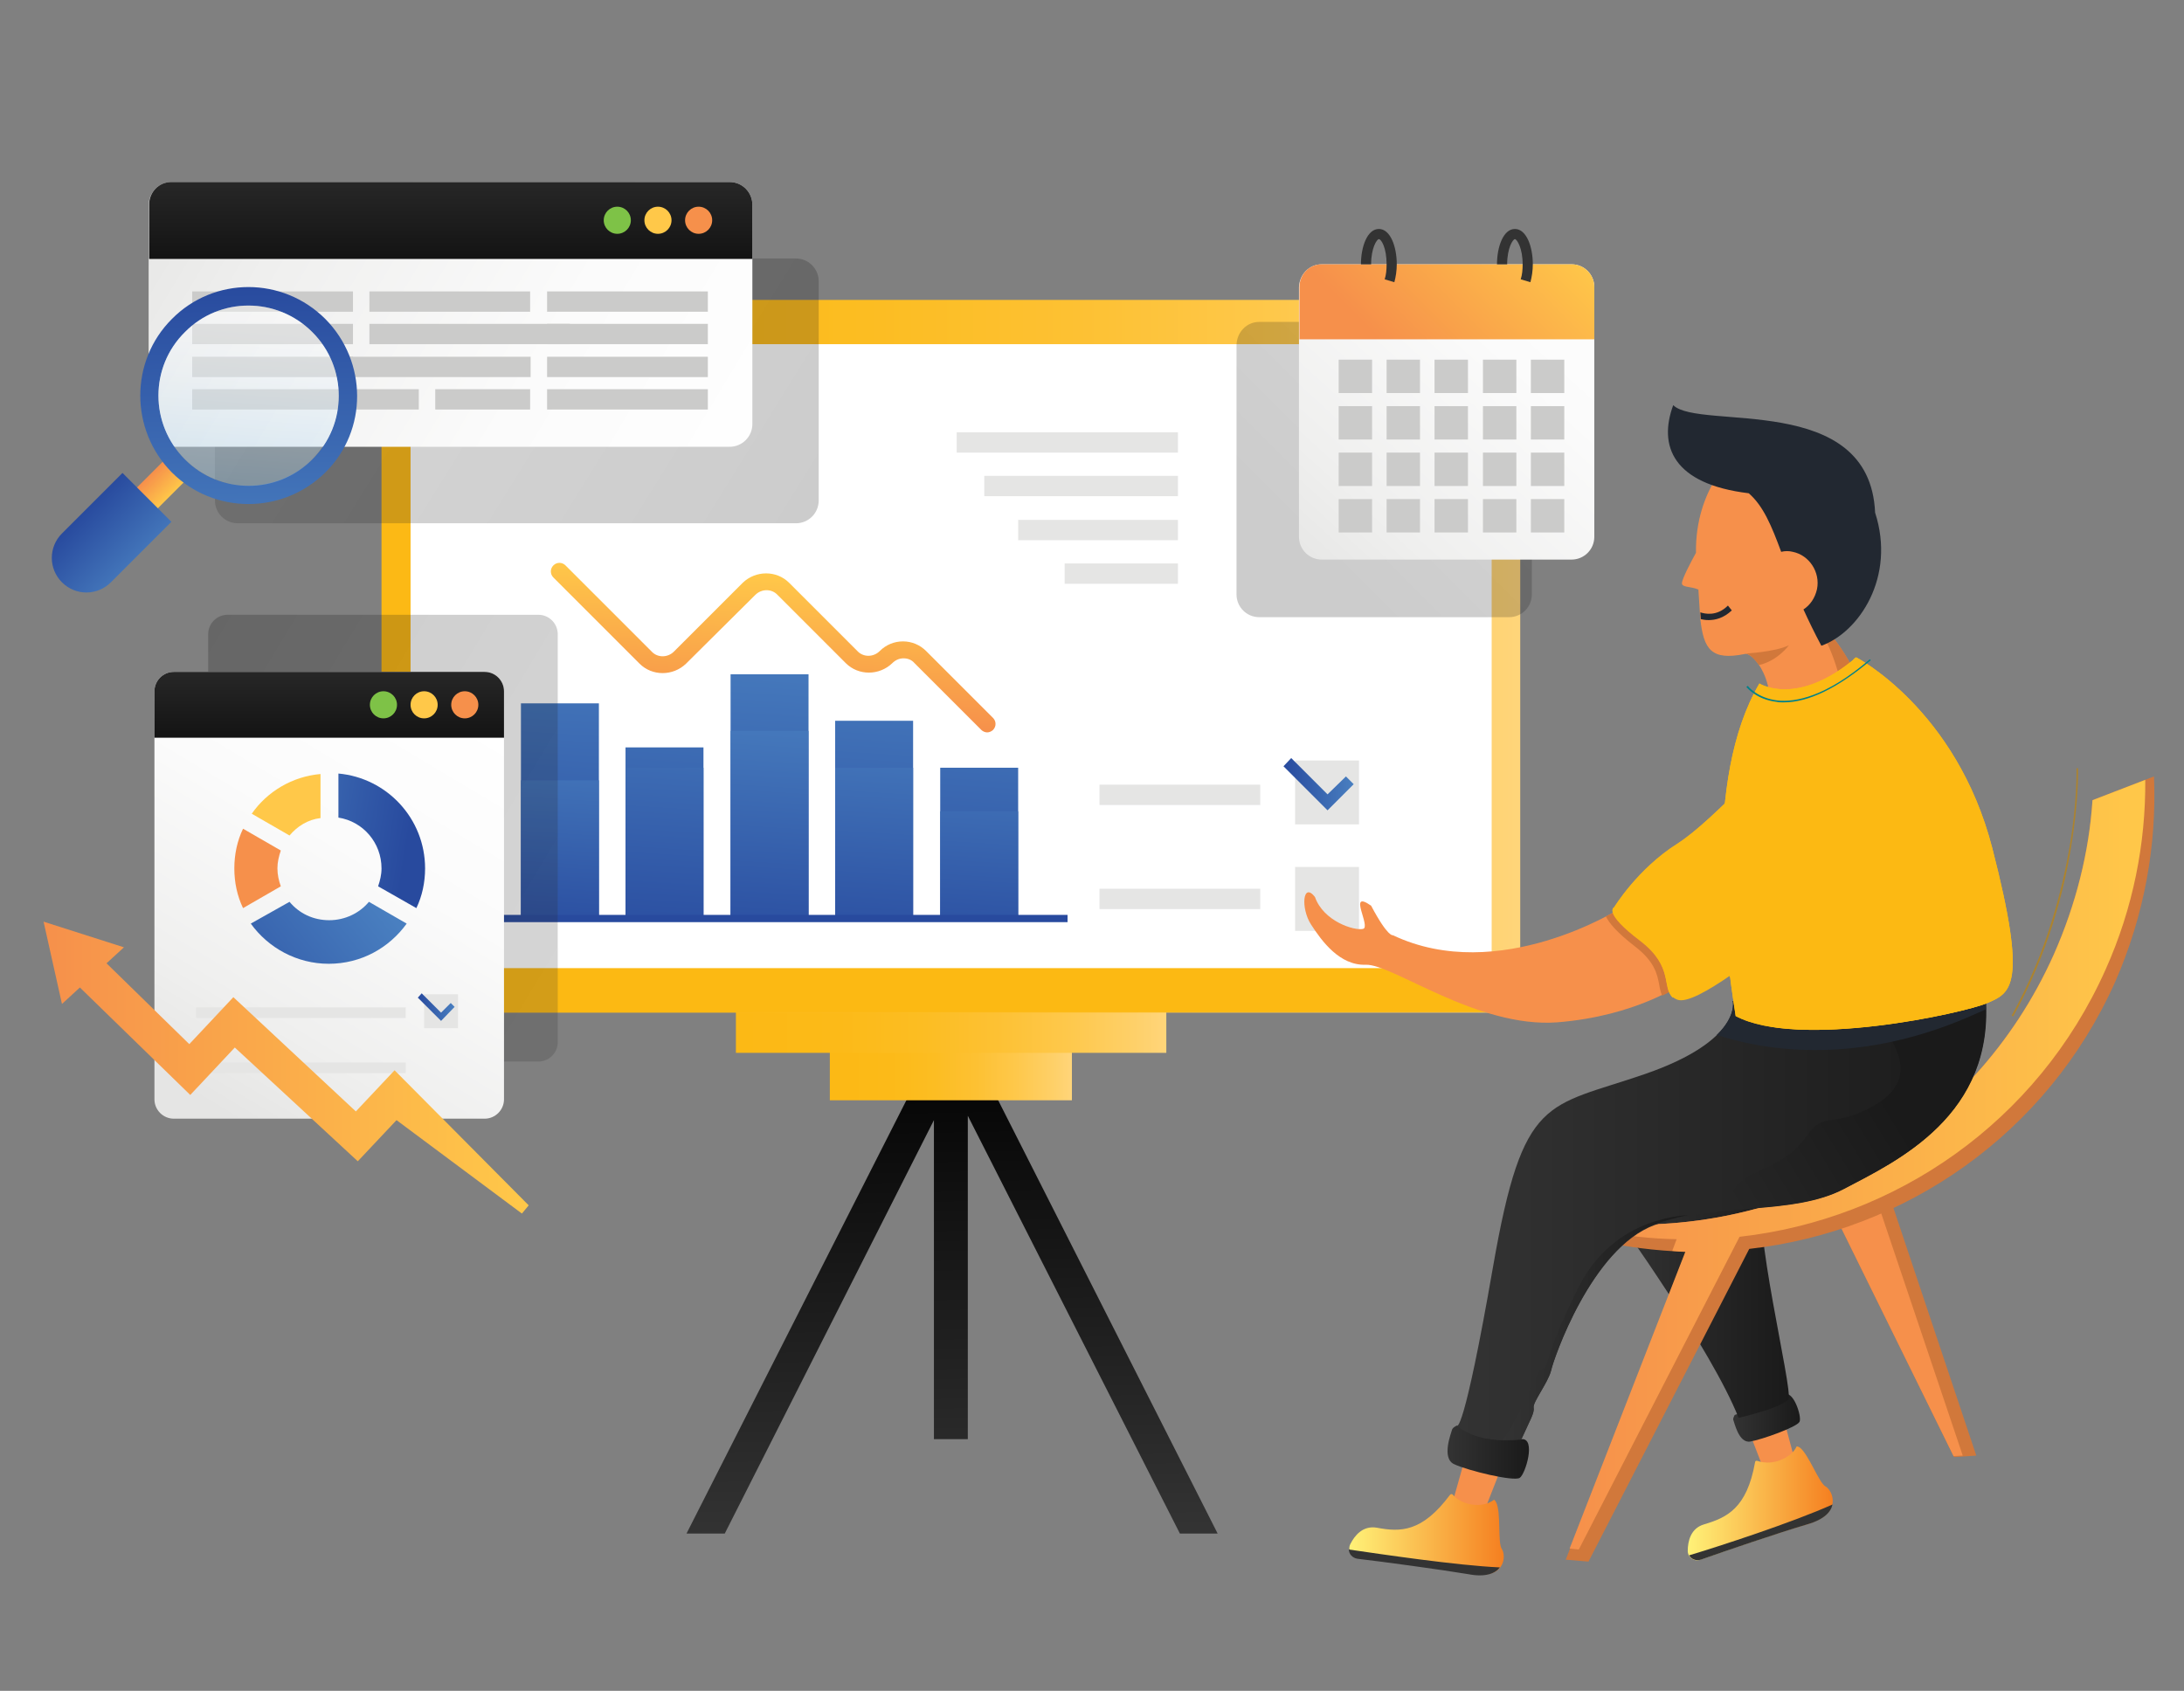 <?xml version="1.0" encoding="utf-8"?>
<!-- Generator: Adobe Illustrator 19.0.0, SVG Export Plug-In . SVG Version: 6.00 Build 0)  -->
<svg version="1.1" id="Layer_1" xmlns="http://www.w3.org/2000/svg" xmlns:xlink="http://www.w3.org/1999/xlink" x="0px" y="0px"
	 viewBox="-79 222.7 451.1 349.3" style="enable-background:new -79 222.7 451.1 349.3;" xml:space="preserve">
<rect x="-79" y="222.7" width="451.1" height="349.3" fill="#808080" stroke="none"/>
<style type="text/css">
	.st0{display:none;}
	.st1{display:inline;fill:#632C8F;stroke:#FFFFFF;stroke-linejoin:bevel;stroke-miterlimit:5;stroke-dasharray:12,12,5,10;}
	.st2{fill:#393E46;}
	.st3{fill:#FBBE13;}
	.st4{fill:url(#SVGID_1_);}
	.st5{fill:url(#SVGID_2_);}
	.st6{fill:url(#SVGID_3_);}
	.st7{fill:url(#SVGID_4_);}
	.st8{fill:#FFFFFF;}
	.st9{fill:#FCB913;}
	.st10{fill:#E5E5E4;}
	.st11{fill:url(#SVGID_5_);}
	.st12{opacity:0.2;fill:url(#SVGID_6_);}
	.st13{fill:url(#SVGID_7_);}
	.st14{fill:url(#SVGID_8_);}
	.st15{fill:#CBCBCA;}
	.st16{fill:#333333;}
	.st17{fill:url(#SVGID_9_);}
	.st18{fill:url(#SVGID_10_);}
	.st19{fill:url(#SVGID_11_);}
	.st20{fill:url(#SVGID_12_);}
	.st21{fill:url(#SVGID_13_);}
	.st22{fill:url(#SVGID_14_);}
	.st23{fill:url(#SVGID_15_);}
	.st24{fill:url(#SVGID_16_);}
	.st25{fill:url(#SVGID_17_);}
	.st26{fill:url(#SVGID_18_);}
	.st27{fill:#284A9E;}
	.st28{fill:url(#SVGID_19_);}
	.st29{fill:url(#SVGID_20_);}
	.st30{opacity:0.2;fill:url(#SVGID_21_);}
	.st31{fill:url(#SVGID_22_);}
	.st32{fill:url(#SVGID_23_);}
	.st33{fill:#F6904B;}
	.st34{fill:#FFC849;}
	.st35{fill:#7EC247;}
	.st36{opacity:0.2;fill:url(#SVGID_24_);}
	.st37{fill:url(#SVGID_25_);}
	.st38{fill:url(#SVGID_26_);}
	.st39{fill:url(#SVGID_27_);}
	.st40{fill:url(#SVGID_28_);}
	.st41{fill:url(#SVGID_29_);}
	.st42{fill:url(#SVGID_30_);}
	.st43{fill:url(#SVGID_31_);}
	.st44{opacity:0.4;fill:url(#SVGID_32_);}
	.st45{fill:url(#SVGID_33_);}
	.st46{fill:url(#SVGID_34_);}
	.st47{fill:url(#SVGID_35_);}
	.st48{fill:#D1783B;}
	.st49{fill:url(#SVGID_36_);}
	.st50{fill:url(#SVGID_37_);}
	.st51{fill:url(#SVGID_38_);}
	.st52{fill:url(#SVGID_39_);}
	.st53{fill:#222831;}
	.st54{fill:url(#SVGID_42_);}
	.st55{fill:url(#SVGID_43_);}
	.st56{fill:url(#SVGID_44_);}
	.st57{fill:#018189;}
	.st58{fill:#AD832D;}
	.st59{fill-rule:evenodd;clip-rule:evenodd;fill:#222831;}
	.st60{fill:url(#SVGID_45_);}
</style>
<g id="Layer_2" class="st0">
	<rect id="XMLID_53_" x="-44.4" y="242.9" class="st1" width="544.4" height="399.3"/>
</g>
<g>
	<g>
		<path class="st2" d="M215.1,298.6c-1,0.8-2,1.5-2.9,2.3c-1,0.8-1.9,1.5-2.9,2.3c-1,0.7-1.9,1.4-3,2.1c-1,0.6-2.1,1.2-3.2,1.8
			c1.3,0,2.5-0.4,3.7-0.9c1.2-0.5,2.2-1.2,3.2-1.9c1-0.8,1.9-1.6,2.8-2.6C213.7,300.8,214.5,299.8,215.1,298.6z"/>
	</g>
	<g>
		<path class="st3" d="M74.9,263.1c-0.3,2.9-0.4,5.7-0.5,8.5"/>
		<path class="st3" d="M75.2,283.9l0.1,1c0,0.3,0.1,0.7,0.1,1l0.3,1.9c0.1,0.6,0.2,1.3,0.4,1.9l0.4,1.9l0.4,1.8l0.2,0.9
			c0,0.2,0.1,0.3,0.1,0.5l0.1,0.5c1.3,4.8,3,9.4,4.9,13.7l0.7,1.6c0.1,0.3,0.2,0.5,0.4,0.8l0.4,0.8l1.6,3.1l3.2,6.2l1.5,3.2l0.8,1.6
			c0.2,0.5,0.5,1.1,0.7,1.6l1.4,3.3l0.7,1.6c0.2,0.6,0.4,1.1,0.7,1.7l1.3,3.4c0.4,1.2,0.8,2.3,1.2,3.5l0.3,0.9
			c0,0.1,0.1,0.3,0.2,0.4l0.1,0.4l0.5,1.8l0.5,1.8l0.5,1.9c0.2,0.6,0.3,1.2,0.5,1.9l0.4,1.9l0.2,1c0,0.2,0.1,0.3,0.1,0.5l0.1,0.5
			l0.3,2l0.2,2.1l-1.3,2.7l0-1c0-0.3,0-0.7-0.1-1l-0.2-2l-0.3-1.9l-0.1-0.5c0-0.2,0-0.3-0.1-0.5l-0.2-0.9l-0.4-1.9
			c-0.1-0.6-0.3-1.2-0.4-1.8l-0.4-1.8l-0.5-1.8l-0.5-1.8l-0.1-0.4c0-0.1-0.1-0.3-0.1-0.4l-0.3-0.9c-0.4-1.2-0.8-2.3-1.2-3.5
			l-1.3-3.4c-0.2-0.6-0.4-1.1-0.7-1.7l-0.7-1.6l-1.4-3.3c-0.2-0.6-0.5-1.1-0.7-1.6l-0.7-1.6l-1.5-3.2l-3.1-6.3L83,313l-0.4-0.8
			c-0.1-0.3-0.2-0.5-0.4-0.8l-0.7-1.6c-1.9-4.4-3.6-9-4.8-13.9l-0.1-0.5c0-0.2-0.1-0.3-0.1-0.5l-0.2-0.9l-0.4-1.9l-0.4-1.9
			c-0.1-0.6-0.3-1.3-0.4-1.9l-0.3-2c-0.1-0.3-0.1-0.7-0.1-1l-0.1-1c-0.2-1.3-0.3-2.7-0.4-4c-0.2-2.7-0.3-5.5-0.3-8.3
			c0-2.8,0.2-5.7,0.5-8.6"/>
	</g>
	<g>
		<path class="st2" d="M171.1,286.4c-0.7,0.6-1.5,1.2-2.2,1.7c-0.7,0.6-1.4,1.2-2.1,1.7c-0.7,0.5-1.4,1.1-2.2,1.6
			c-0.8,0.5-1.5,0.9-2.4,1.4c1,0,1.9-0.3,2.7-0.7c0.9-0.4,1.7-0.9,2.4-1.5c0.7-0.6,1.4-1.2,2-1.9C170.1,288,170.6,287.3,171.1,286.4
			z"/>
	</g>
	<g>
		
			<linearGradient id="SVGID_1_" gradientUnits="userSpaceOnUse" x1="198.057" y1="539.12" x2="200.066" y2="435.307" gradientTransform="matrix(-1 0 0 1 315.719 0)">
			<stop  offset="0" style="stop-color:#333333"/>
			<stop  offset="1" style="stop-color:#000000"/>
		</linearGradient>
		<polygon class="st4" points="62.8,539.5 117.7,431.3 172.5,539.5 164.7,539.5 120.9,453.2 120.9,520 113.9,520 113.9,454.1 
			70.7,539.5 		"/>
		<linearGradient id="SVGID_2_" gradientUnits="userSpaceOnUse" x1="92.415" y1="435.688" x2="142.443" y2="435.688">
			<stop  offset="0" style="stop-color:#FCB915"/>
			<stop  offset="0.24" style="stop-color:#FCBA18"/>
			<stop  offset="0.431" style="stop-color:#FCBD22"/>
			<stop  offset="0.606" style="stop-color:#FDC133"/>
			<stop  offset="0.77" style="stop-color:#FEC84B"/>
			<stop  offset="0.926" style="stop-color:#FED069"/>
			<stop  offset="1" style="stop-color:#FFD57A"/>
		</linearGradient>
		<rect x="92.4" y="421.5" class="st5" width="50" height="28.5"/>
		<linearGradient id="SVGID_3_" gradientUnits="userSpaceOnUse" x1="72.992" y1="425.977" x2="161.866" y2="425.977">
			<stop  offset="0" style="stop-color:#FCB915"/>
			<stop  offset="0.24" style="stop-color:#FCBA18"/>
			<stop  offset="0.431" style="stop-color:#FCBD22"/>
			<stop  offset="0.606" style="stop-color:#FDC133"/>
			<stop  offset="0.77" style="stop-color:#FEC84B"/>
			<stop  offset="0.926" style="stop-color:#FED069"/>
			<stop  offset="1" style="stop-color:#FFD57A"/>
		</linearGradient>
		<rect x="73" y="411.7" class="st6" width="88.9" height="28.5"/>
		<linearGradient id="SVGID_4_" gradientUnits="userSpaceOnUse" x1="-0.18" y1="358.247" x2="235.038" y2="358.247">
			<stop  offset="0" style="stop-color:#FCB915"/>
			<stop  offset="0.24" style="stop-color:#FCBA18"/>
			<stop  offset="0.431" style="stop-color:#FCBD22"/>
			<stop  offset="0.606" style="stop-color:#FDC133"/>
			<stop  offset="0.77" style="stop-color:#FEC84B"/>
			<stop  offset="0.926" style="stop-color:#FED069"/>
			<stop  offset="1" style="stop-color:#FFD57A"/>
		</linearGradient>
		<rect x="-0.2" y="284.7" class="st7" width="235.2" height="147.2"/>
		<rect x="5.8" y="290.4" class="st8" width="223.3" height="135.6"/>
		<rect x="-7.5" y="422.7" class="st9" width="250" height="9.1"/>
	</g>
	<g>
		<rect x="118.6" y="312" class="st10" width="45.7" height="4.2"/>
		<rect x="124.3" y="321" class="st10" width="40" height="4.2"/>
		<rect x="131.3" y="330.1" class="st10" width="33" height="4.2"/>
		<rect x="140.9" y="339.1" class="st10" width="23.4" height="4.2"/>
	</g>
	<g>
		<rect x="148.1" y="384.8" class="st10" width="33.2" height="4.2"/>
	</g>
	<g>
		<rect x="148.1" y="406.3" class="st10" width="33.2" height="4.2"/>
	</g>
	<linearGradient id="SVGID_5_" gradientUnits="userSpaceOnUse" x1="-7.547" y1="289.23" x2="242.405" y2="289.23">
		<stop  offset="0" style="stop-color:#FCB915"/>
		<stop  offset="0.24" style="stop-color:#FCBA18"/>
		<stop  offset="0.431" style="stop-color:#FCBD22"/>
		<stop  offset="0.606" style="stop-color:#FDC133"/>
		<stop  offset="0.77" style="stop-color:#FEC84B"/>
		<stop  offset="0.926" style="stop-color:#FED069"/>
		<stop  offset="1" style="stop-color:#FFD57A"/>
	</linearGradient>
	<rect x="-7.5" y="284.7" class="st11" width="250" height="9.1"/>
	<g>
		
			<linearGradient id="SVGID_6_" gradientUnits="userSpaceOnUse" x1="77.817" y1="288.713" x2="124.886" y2="335.783" gradientTransform="matrix(-1 0 0 1 315.719 0)">
			<stop  offset="0" style="stop-color:#333333"/>
			<stop  offset="1" style="stop-color:#000000"/>
		</linearGradient>
		<path class="st12" d="M181.1,289.2h51.6c2.6,0,4.7,2.1,4.7,4.7v51.6c0,2.6-2.1,4.7-4.7,4.7h-51.6c-2.6,0-4.7-2.1-4.7-4.7v-51.6
			C176.5,291.3,178.5,289.2,181.1,289.2z"/>
		
			<linearGradient id="SVGID_7_" gradientUnits="userSpaceOnUse" x1="57.648" y1="265.571" x2="127.973" y2="343.179" gradientTransform="matrix(-1 0 0 1 315.719 0)">
			<stop  offset="0" style="stop-color:#FFFFFF"/>
			<stop  offset="0.381" style="stop-color:#FBFBFB"/>
			<stop  offset="0.783" style="stop-color:#EFEFEE"/>
			<stop  offset="1" style="stop-color:#E5E5E4"/>
		</linearGradient>
		<path class="st13" d="M194,277.3h51.6c2.6,0,4.7,2.1,4.7,4.7v51.6c0,2.6-2.1,4.7-4.7,4.7H194c-2.6,0-4.7-2.1-4.7-4.7v-51.6
			C189.4,279.4,191.4,277.3,194,277.3z"/>
		
			<linearGradient id="SVGID_8_" gradientUnits="userSpaceOnUse" x1="76.295" y1="266.768" x2="106.057" y2="296.53" gradientTransform="matrix(-1 0 0 1 315.719 0)">
			<stop  offset="0" style="stop-color:#FFC849"/>
			<stop  offset="1" style="stop-color:#F6904B"/>
		</linearGradient>
		<path class="st14" d="M194,277.3h51.6c2.6,0,4.7,2.1,4.7,4.7v10.8h-60.9v-10.8C189.4,279.4,191.4,277.3,194,277.3z"/>
		<g>
			<rect x="237.2" y="297" class="st15" width="6.9" height="6.9"/>
			<rect x="227.3" y="297" class="st15" width="6.9" height="6.9"/>
			<rect x="217.3" y="297" class="st15" width="6.9" height="6.9"/>
			<rect x="207.4" y="297" class="st15" width="6.9" height="6.9"/>
			<rect x="197.5" y="297" class="st15" width="6.9" height="6.9"/>
			<rect x="237.2" y="306.6" class="st15" width="6.9" height="6.9"/>
			<rect x="227.3" y="306.6" class="st15" width="6.9" height="6.9"/>
			<rect x="217.3" y="306.6" class="st15" width="6.9" height="6.9"/>
			<rect x="207.4" y="306.6" class="st15" width="6.9" height="6.9"/>
			<rect x="197.5" y="306.6" class="st15" width="6.9" height="6.9"/>
			<rect x="237.2" y="316.2" class="st15" width="6.9" height="6.9"/>
			<rect x="227.3" y="316.2" class="st15" width="6.9" height="6.9"/>
			<rect x="217.3" y="316.2" class="st15" width="6.9" height="6.9"/>
			<rect x="207.4" y="316.2" class="st15" width="6.9" height="6.9"/>
			<rect x="197.5" y="316.2" class="st15" width="6.9" height="6.9"/>
			<rect x="237.2" y="325.8" class="st15" width="6.9" height="6.9"/>
			<rect x="227.3" y="325.8" class="st15" width="6.9" height="6.9"/>
			<rect x="217.3" y="325.8" class="st15" width="6.9" height="6.9"/>
			<rect x="207.4" y="325.8" class="st15" width="6.9" height="6.9"/>
			<rect x="197.5" y="325.8" class="st15" width="6.9" height="6.9"/>
		</g>
		<g>
			<path class="st16" d="M237.1,281c0.3-1.1,0.5-2.4,0.5-3.7c0-3.6-1.3-7.3-3.7-7.3s-3.7,3.7-3.7,7.3h2.1c0-3.4,1.2-5.2,1.6-5.2
				s1.6,1.8,1.6,5.2c0,1.1-0.1,2.2-0.4,3.1L237.1,281z"/>
		</g>
		<g>
			<path class="st16" d="M209,281c0.3-1.1,0.5-2.4,0.5-3.7c0-3.6-1.3-7.3-3.7-7.3c-2.4,0-3.7,3.7-3.7,7.3h2.1c0-3.4,1.2-5.2,1.6-5.2
				c0.5,0,1.6,1.8,1.6,5.2c0,1.1-0.1,2.2-0.4,3.1L209,281z"/>
		</g>
	</g>
	<g>
		<g>
			
				<linearGradient id="SVGID_9_" gradientUnits="userSpaceOnUse" x1="189.825" y1="354.825" x2="194.346" y2="426.406" gradientTransform="matrix(-1 0 0 1 315.719 0)">
				<stop  offset="0" style="stop-color:#497FC0"/>
				<stop  offset="1" style="stop-color:#284A9E"/>
			</linearGradient>
			<rect x="115.2" y="381.3" class="st17" width="16.1" height="31.2"/>
			
				<linearGradient id="SVGID_10_" gradientUnits="userSpaceOnUse" x1="190.566" y1="371.046" x2="193.826" y2="422.661" gradientTransform="matrix(-1 0 0 1 315.719 0)">
				<stop  offset="0" style="stop-color:#497FC0"/>
				<stop  offset="1" style="stop-color:#284A9E"/>
			</linearGradient>
			<rect x="115.2" y="390.3" class="st18" width="16.1" height="22.2"/>
			
				<linearGradient id="SVGID_11_" gradientUnits="userSpaceOnUse" x1="211.701" y1="353.444" x2="216.221" y2="425.025" gradientTransform="matrix(-1 0 0 1 315.719 0)">
				<stop  offset="0" style="stop-color:#497FC0"/>
				<stop  offset="1" style="stop-color:#284A9E"/>
			</linearGradient>
			<rect x="93.5" y="371.6" class="st19" width="16.1" height="40.9"/>
			
				<linearGradient id="SVGID_12_" gradientUnits="userSpaceOnUse" x1="212.265" y1="367.234" x2="215.738" y2="422.234" gradientTransform="matrix(-1 0 0 1 315.719 0)">
				<stop  offset="0" style="stop-color:#497FC0"/>
				<stop  offset="1" style="stop-color:#284A9E"/>
			</linearGradient>
			<rect x="93.5" y="381.3" class="st20" width="16.1" height="31.2"/>
			
				<linearGradient id="SVGID_13_" gradientUnits="userSpaceOnUse" x1="233.57" y1="352.063" x2="238.091" y2="423.644" gradientTransform="matrix(-1 0 0 1 315.719 0)">
				<stop  offset="0" style="stop-color:#497FC0"/>
				<stop  offset="1" style="stop-color:#284A9E"/>
			</linearGradient>
			<rect x="71.9" y="362" class="st21" width="16.1" height="50.5"/>
			
				<linearGradient id="SVGID_14_" gradientUnits="userSpaceOnUse" x1="234.076" y1="365.934" x2="237.568" y2="421.215" gradientTransform="matrix(-1 0 0 1 315.719 0)">
				<stop  offset="0" style="stop-color:#497FC0"/>
				<stop  offset="1" style="stop-color:#284A9E"/>
			</linearGradient>
			<rect x="71.9" y="373.7" class="st22" width="16.1" height="38.7"/>
			
				<linearGradient id="SVGID_15_" gradientUnits="userSpaceOnUse" x1="254.666" y1="350.73" x2="259.187" y2="422.311" gradientTransform="matrix(-1 0 0 1 315.719 0)">
				<stop  offset="0" style="stop-color:#497FC0"/>
				<stop  offset="1" style="stop-color:#284A9E"/>
			</linearGradient>
			<rect x="50.2" y="377.1" class="st23" width="16.1" height="35.4"/>
			
				<linearGradient id="SVGID_16_" gradientUnits="userSpaceOnUse" x1="254.986" y1="357.889" x2="258.987" y2="421.238" gradientTransform="matrix(-1 0 0 1 315.719 0)">
				<stop  offset="0" style="stop-color:#497FC0"/>
				<stop  offset="1" style="stop-color:#284A9E"/>
			</linearGradient>
			<rect x="50.2" y="381.3" class="st24" width="16.1" height="31.2"/>
			
				<linearGradient id="SVGID_17_" gradientUnits="userSpaceOnUse" x1="276.52" y1="349.35" x2="281.041" y2="420.931" gradientTransform="matrix(-1 0 0 1 315.719 0)">
				<stop  offset="0" style="stop-color:#497FC0"/>
				<stop  offset="1" style="stop-color:#284A9E"/>
			</linearGradient>
			<rect x="28.6" y="368" class="st25" width="16.1" height="44.4"/>
			
				<linearGradient id="SVGID_18_" gradientUnits="userSpaceOnUse" x1="277.42" y1="371.505" x2="280.366" y2="418.162" gradientTransform="matrix(-1 0 0 1 315.719 0)">
				<stop  offset="0" style="stop-color:#497FC0"/>
				<stop  offset="1" style="stop-color:#284A9E"/>
			</linearGradient>
			<rect x="28.6" y="383.9" class="st26" width="16.1" height="28.6"/>
		</g>
		<rect x="18.4" y="411.7" class="st27" width="123.1" height="1.5"/>
		<g>
			
				<linearGradient id="SVGID_19_" gradientUnits="userSpaceOnUse" x1="233.956" y1="341.325" x2="235.838" y2="371.133" gradientTransform="matrix(-1 0 0 1 315.719 0)">
				<stop  offset="0" style="stop-color:#FFC849"/>
				<stop  offset="1" style="stop-color:#F6904B"/>
			</linearGradient>
			<path class="st28" d="M124.9,374c0.4,0,0.9-0.2,1.2-0.5c0.7-0.7,0.7-1.8,0-2.5l-13.8-13.8c-1.3-1.3-3-2-4.8-2
				c-1.8,0-3.5,0.7-4.8,2c-1.3,1.3-3.4,1.3-4.6,0l-14.1-14.1c-2.6-2.6-6.9-2.6-9.6,0l-14.2,14.2c-1.3,1.3-3.4,1.3-4.6,0l-17.8-17.8
				c-0.7-0.7-1.8-0.7-2.5,0c-0.7,0.7-0.7,1.8,0,2.5l17.8,17.8c2.6,2.6,6.9,2.6,9.6,0L77,345.6c1.3-1.3,3.4-1.3,4.6,0l14.1,14.1
				c2.6,2.6,6.9,2.6,9.6,0c0.6-0.6,1.4-1,2.3-1c0.9,0,1.7,0.3,2.3,1l13.8,13.8C124,373.8,124.5,374,124.9,374z"/>
		</g>
	</g>
	<rect x="188.5" y="379.8" class="st10" width="13.2" height="13.2"/>
	<rect x="188.5" y="401.8" class="st10" width="13.2" height="13.2"/>
	<g>
		
			<linearGradient id="SVGID_20_" gradientUnits="userSpaceOnUse" x1="115.121" y1="384.714" x2="129.634" y2="384.714" gradientTransform="matrix(-1 0 0 1 315.719 0)">
			<stop  offset="0" style="stop-color:#497FC0"/>
			<stop  offset="1" style="stop-color:#284A9E"/>
		</linearGradient>
		<polygon class="st29" points="195.2,390.1 200.6,384.7 199,383.1 195.2,386.8 187.7,379.3 186.1,381 		"/>
	</g>
	<g>
		
			<linearGradient id="SVGID_21_" gradientUnits="userSpaceOnUse" x1="341.21" y1="270.387" x2="231.801" y2="338.207" gradientTransform="matrix(-1 0 0 1 315.719 0)">
			<stop  offset="0" style="stop-color:#333333"/>
			<stop  offset="1" style="stop-color:#000000"/>
		</linearGradient>
		<path class="st30" d="M-29.9,276.1H85.4c2.6,0,4.7,2.1,4.7,4.7v45.3c0,2.6-2.1,4.7-4.7,4.7H-29.9c-2.6,0-4.7-2.1-4.7-4.7v-45.3
			C-34.5,278.2-32.4,276.1-29.9,276.1z"/>
		
			<linearGradient id="SVGID_22_" gradientUnits="userSpaceOnUse" x1="235.761" y1="327.13" x2="361.341" y2="251.782" gradientTransform="matrix(-1 0 0 1 315.719 0)">
			<stop  offset="0" style="stop-color:#FFFFFF"/>
			<stop  offset="0.381" style="stop-color:#FBFBFB"/>
			<stop  offset="0.783" style="stop-color:#EFEFEE"/>
			<stop  offset="1" style="stop-color:#E5E5E4"/>
		</linearGradient>
		<path class="st31" d="M-43.6,260.3H71.7c2.6,0,4.7,2.1,4.7,4.7v45.3c0,2.6-2.1,4.7-4.7,4.7H-43.6c-2.6,0-4.7-2.1-4.7-4.7v-45.3
			C-48.2,262.4-46.2,260.3-43.6,260.3z"/>
		
			<linearGradient id="SVGID_23_" gradientUnits="userSpaceOnUse" x1="301.666" y1="250.499" x2="301.666" y2="291.941" gradientTransform="matrix(-1 0 0 1 315.719 0)">
			<stop  offset="0" style="stop-color:#333333"/>
			<stop  offset="1" style="stop-color:#000000"/>
		</linearGradient>
		<path class="st32" d="M-43.6,260.3H71.7c2.6,0,4.7,2.1,4.7,4.7v11.2H-48.2v-11.2C-48.2,262.4-46.2,260.3-43.6,260.3z"/>
		<circle class="st33" cx="65.3" cy="268.2" r="2.8"/>
		<circle class="st34" cx="56.9" cy="268.2" r="2.8"/>
		<circle class="st35" cx="48.5" cy="268.2" r="2.8"/>
		<g>
			<g>
				<rect x="34" y="282.9" class="st15" width="33.2" height="4.2"/>
			</g>
			<g>
				<rect x="-2.7" y="282.9" class="st15" width="33.2" height="4.2"/>
			</g>
			<g>
				<rect x="-39.3" y="282.9" class="st15" width="33.2" height="4.2"/>
			</g>
			<g>
				<rect x="34" y="289.6" class="st15" width="33.2" height="4.2"/>
			</g>
			<g>
				<rect x="-2.7" y="289.6" class="st15" width="41.4" height="4.2"/>
			</g>
			<g>
				<rect x="-39.3" y="289.6" class="st15" width="33.2" height="4.2"/>
			</g>
			<g>
				<rect x="34" y="296.4" class="st15" width="33.2" height="4.2"/>
			</g>
			<g>
				<rect x="-7.5" y="296.4" class="st15" width="38.1" height="4.2"/>
			</g>
			<g>
				<rect x="-39.3" y="296.4" class="st15" width="33.2" height="4.2"/>
			</g>
			<g>
				<rect x="34" y="303.1" class="st15" width="33.2" height="4.2"/>
			</g>
			<g>
				<rect x="10.9" y="303.1" class="st15" width="19.6" height="4.2"/>
			</g>
			<g>
				<rect x="-39.3" y="303.1" class="st15" width="46.8" height="4.2"/>
			</g>
		</g>
	</g>
	<rect x="8.6" y="439.8" class="st10" width="7" height="7"/>
	<g>
		<g>
			
				<linearGradient id="SVGID_24_" gradientUnits="userSpaceOnUse" x1="262.277" y1="427.917" x2="363.961" y2="366.906" gradientTransform="matrix(-1 0 0 1 315.719 0)">
				<stop  offset="0" style="stop-color:#333333"/>
				<stop  offset="1" style="stop-color:#000000"/>
			</linearGradient>
			<path class="st36" d="M-32,349.7h64.2c2.2,0,4,1.8,4,4V438c0,2.2-1.8,4-4,4H-32c-2.2,0-4-1.8-4-4v-84.3
				C-36,351.5-34.2,349.7-32,349.7z"/>
			
				<linearGradient id="SVGID_25_" gradientUnits="userSpaceOnUse" x1="302.135" y1="366.664" x2="352.368" y2="450.551" gradientTransform="matrix(-1 0 0 1 315.719 0)">
				<stop  offset="0" style="stop-color:#FFFFFF"/>
				<stop  offset="0.381" style="stop-color:#FBFBFB"/>
				<stop  offset="0.783" style="stop-color:#EFEFEE"/>
				<stop  offset="1" style="stop-color:#E5E5E4"/>
			</linearGradient>
			<path class="st37" d="M-43.1,361.5h64.2c2.2,0,4,1.8,4,4v84.3c0,2.2-1.8,4-4,4h-64.2c-2.2,0-4-1.8-4-4v-84.3
				C-47.1,363.3-45.3,361.5-43.1,361.5z"/>
			
				<linearGradient id="SVGID_26_" gradientUnits="userSpaceOnUse" x1="326.692" y1="353.077" x2="326.692" y2="388.789" gradientTransform="matrix(-1 0 0 1 315.719 0)">
				<stop  offset="0" style="stop-color:#333333"/>
				<stop  offset="1" style="stop-color:#000000"/>
			</linearGradient>
			<path class="st38" d="M-43.1,361.5h64.2c2.2,0,4,1.8,4,4v9.6h-72.2v-9.6C-47.1,363.3-45.3,361.5-43.1,361.5z"/>
		</g>
		<g>
			<g>
				<circle class="st33" cx="17" cy="368.3" r="2.8"/>
				<circle class="st34" cx="8.6" cy="368.3" r="2.8"/>
				<circle class="st35" cx="0.2" cy="368.3" r="2.8"/>
			</g>
			<g>
				<path class="st34" d="M-19.2,395.3l-7.8-4.5c3.2-4.6,8.4-7.7,14.2-8.2v9.1C-15.4,392-17.6,393.4-19.2,395.3z"/>
				<path class="st33" d="M-21,405.8l-7.8,4.5c-1.2-2.5-1.8-5.3-1.8-8.2c0-2.9,0.6-5.7,1.8-8.2l7.8,4.5c-0.4,1.2-0.7,2.4-0.7,3.7
					C-21.7,403.4-21.4,404.7-21,405.8z"/>
				<g>
					
						<linearGradient id="SVGID_27_" gradientUnits="userSpaceOnUse" x1="346.986" y1="391.7" x2="310.596" y2="397.394" gradientTransform="matrix(-1 0 0 1 315.719 0)">
						<stop  offset="0" style="stop-color:#497FC0"/>
						<stop  offset="1" style="stop-color:#284A9E"/>
					</linearGradient>
					<path class="st39" d="M-0.9,405.8c0.4-1.2,0.7-2.4,0.7-3.7c0-5.3-3.8-9.7-8.9-10.5v-9.1c10,0.9,17.9,9.3,17.9,19.6
						c0,2.9-0.6,5.7-1.8,8.2L-0.9,405.8z"/>
					
						<linearGradient id="SVGID_28_" gradientUnits="userSpaceOnUse" x1="318.004" y1="406.918" x2="355.511" y2="437.392" gradientTransform="matrix(-1 0 0 1 315.719 0)">
						<stop  offset="0" style="stop-color:#497FC0"/>
						<stop  offset="1" style="stop-color:#284A9E"/>
					</linearGradient>
					<path class="st40" d="M-19.2,409c2,2.4,4.9,3.8,8.2,3.8c3.3,0,6.3-1.5,8.2-3.8l7.8,4.5c-3.6,5-9.4,8.3-16.1,8.3
						c-6.6,0-12.5-3.3-16.1-8.3L-19.2,409z"/>
				</g>
			</g>
			<g>
				<rect x="-38.5" y="430.8" class="st10" width="43.3" height="2.2"/>
			</g>
			<g>
				<rect x="-38.5" y="442.2" class="st10" width="43.3" height="2.2"/>
			</g>
			<rect x="8.6" y="428.1" class="st10" width="7" height="7"/>
			<g>
				
					<linearGradient id="SVGID_29_" gradientUnits="userSpaceOnUse" x1="300.79" y1="430.748" x2="308.459" y2="430.748" gradientTransform="matrix(-1 0 0 1 315.719 0)">
					<stop  offset="0" style="stop-color:#497FC0"/>
					<stop  offset="1" style="stop-color:#284A9E"/>
				</linearGradient>
				<polygon class="st41" points="12.1,433.6 14.9,430.7 14.1,429.9 12.1,431.9 8.1,427.9 7.3,428.8 				"/>
			</g>
		</g>
	</g>
	<g>
		
			<linearGradient id="SVGID_30_" gradientUnits="userSpaceOnUse" x1="1182.004" y1="-116.24" x2="1188.082" y2="-116.24" gradientTransform="matrix(-0.707 -0.707 -0.707 0.707 707.549 1245.299)">
			<stop  offset="0" style="stop-color:#FFC849"/>
			<stop  offset="1" style="stop-color:#F6904B"/>
		</linearGradient>
		<polygon class="st42" points="-56.5,329.2 -52.2,333.5 -39.9,321.2 -44.2,316.9 		"/>
		
			<linearGradient id="SVGID_31_" gradientUnits="userSpaceOnUse" x1="1111.323" y1="624.175" x2="1168.289" y2="624.741" gradientTransform="matrix(4.489700e-011 -1 -1 -4.489700e-011 596.835 1449.477)">
			<stop  offset="0" style="stop-color:#497FC0"/>
			<stop  offset="1" style="stop-color:#284A9E"/>
		</linearGradient>
		<path class="st43" d="M-43.5,288.6c-8.7,8.7-8.7,22.9,0,31.7c8.7,8.7,22.9,8.7,31.7,0s8.7-22.9,0-31.7
			C-20.6,279.8-34.8,279.8-43.5,288.6z M-14.5,291.3c7.3,7.3,7.3,19.1,0,26.3s-19.1,7.3-26.3,0c-7.3-7.3-7.3-19.1,0-26.3
			C-33.6,284-21.8,284-14.5,291.3z"/>
		
			<linearGradient id="SVGID_32_" gradientUnits="userSpaceOnUse" x1="1197.463" y1="-159.639" x2="1161.65" y2="-118.129" gradientTransform="matrix(-0.707 -0.707 -0.707 0.707 707.549 1245.299)">
			<stop  offset="0" style="stop-color:#FFFFFF"/>
			<stop  offset="0.116" style="stop-color:#F8FBFE"/>
			<stop  offset="0.282" style="stop-color:#E6F1F9"/>
			<stop  offset="0.477" style="stop-color:#C7E1F3"/>
			<stop  offset="0.695" style="stop-color:#9CCAEA"/>
			<stop  offset="0.929" style="stop-color:#66ADDE"/>
			<stop  offset="1" style="stop-color:#54A3DA"/>
		</linearGradient>
		<path class="st44" d="M-40.8,317.6c7.3,7.3,19.1,7.3,26.3,0s7.3-19.1,0-26.3c-7.3-7.3-19.1-7.3-26.3,0
			C-48.1,298.5-48.1,310.3-40.8,317.6z"/>
		
			<linearGradient id="SVGID_33_" gradientUnits="userSpaceOnUse" x1="1174.287" y1="-103.476" x2="1192.653" y2="-103.293" gradientTransform="matrix(-0.707 -0.707 -0.707 0.707 707.549 1245.299)">
			<stop  offset="0" style="stop-color:#497FC0"/>
			<stop  offset="1" style="stop-color:#284A9E"/>
		</linearGradient>
		<path class="st45" d="M-43.6,330.5l-12.5,12.5c-2.8,2.8-7.3,2.8-10.1,0h0c-2.8-2.8-2.8-7.3,0-10.1l12.5-12.5L-43.6,330.5z"/>
	</g>
	<g>
		<path class="st33" d="M255.6,410.4c0,0-25,15.9-46.9,5.5c0,0-1,0.5-4.5-6.1c-5-3.5,0.1,4.5-1.7,4.8c-1.7,0.4-8.1-1.5-9.9-6.6
			c-2.5-3.2-3,2.3-0.8,5.7c2.2,3.4,5.9,8.5,11.3,8.3c5.5-0.2,23,13.1,39.5,11.9c16.5-1.3,25.8-8,25.8-8L255.6,410.4z"/>
		<polygon class="st33" points="223.7,523.6 220,536.7 226.7,537.1 231.6,524.6 		"/>
		<polygon class="st33" points="281.6,516.7 286.5,529.4 292.1,525.8 288.6,512.8 		"/>
		
			<linearGradient id="SVGID_34_" gradientUnits="userSpaceOnUse" x1="2314.968" y1="515.636" x2="2328.74" y2="515.636" gradientTransform="matrix(1 0 0 1 -2036.008 0)">
			<stop  offset="0" style="stop-color:#333333"/>
			<stop  offset="1" style="stop-color:#1A1A1A"/>
		</linearGradient>
		<path class="st46" d="M279.3,515c0,0-0.4,0.7-0.3,1c0.2,0.4,1.1,4.9,3.5,4.5c2.4-0.4,9.7-3,10.2-4.1c0.5-1.1-1.4-6.9-3.3-5.5
			C287.5,512.4,279.3,515,279.3,515z"/>
		
			<linearGradient id="SVGID_35_" gradientUnits="userSpaceOnUse" x1="2256.023" y1="522.677" x2="2272.782" y2="522.677" gradientTransform="matrix(1 0 0 1 -2036.008 0)">
			<stop  offset="0" style="stop-color:#333333"/>
			<stop  offset="1" style="stop-color:#1A1A1A"/>
		</linearGradient>
		<path class="st47" d="M221.9,517.2c0,0-0.9,0.4-1,0.9c-0.1,0.5-2.3,5.9,0.5,7.1c2.8,1.3,12.2,3.6,13.5,2.8c1.2-0.8,3.4-8.2,0.4-8
			C232.3,520.2,221.9,517.2,221.9,517.2z"/>
		<path class="st33" d="M308.6,381.3h-24.1V377c5.5-11.5-1.2-19.7-3.1-19.2c-6.9,1.4-8.5-0.9-9.2-7.2c0-0.4-0.1-0.9-0.1-1.4
			c-0.1-1.4-0.2-3-0.3-4.7c-1.5-0.7-3.4-0.4-3.4-1.3c0-0.9,1.9-4.5,2.9-6.3c-0.2-13.5,8.2-20.4,8.2-20.4H302v32.4h-7.8
			C309.3,361.3,308.6,381.3,308.6,381.3z"/>
		<path class="st48" d="M308.6,381.3c0,0,0.8-20-14.4-32.4c0,0,9.8,10,8.3,32.4H308.6z"/>
		<path class="st48" d="M290.5,356c-2.9,1.4-8.9,1.7-8.9,1.7v0c0.7,0.1,1.7,1,2.7,2.4C288.2,359.2,290.5,356,290.5,356z"/>
		
			<linearGradient id="SVGID_36_" gradientUnits="userSpaceOnUse" x1="2290.94" y1="492.193" x2="2326.445" y2="492.193" gradientTransform="matrix(1 0 0 1 -2036.008 0)">
			<stop  offset="0" style="stop-color:#333333"/>
			<stop  offset="1" style="stop-color:#1A1A1A"/>
		</linearGradient>
		<path class="st49" d="M254.9,474.2c0,0,19.7,27.4,25.2,41.4c0,0,9.2-2.1,10.3-3.9c1-1.9-7.9-37.3-5.1-43L254.9,474.2z"/>
		<g>
			<polygon class="st48" points="302.9,468.4 311.4,470.2 311.7,471.1 329.2,523.4 324.6,523.7 301.6,477 298.9,471.3 			"/>
			<polygon class="st33" points="326.4,523.4 308.8,471.1 308.6,470.2 302.2,468.9 298.9,471.3 301.6,477 324.5,523.5 			"/>
			<path class="st48" d="M365.9,383.1l-12.7,4.9c-0.7,10.7-3.4,21.5-8,31.9c-16.7,37.3-54.7,58.5-93.3,55.5l-1.4,3.5
				c6.2,1.4,12.5,2.2,18.7,2.4l-24.8,63.6l4.7,0.4l33.2-64.6c32.1-3.6,61.5-23.6,75.6-55.2C363.9,411.8,366.5,397.3,365.9,383.1z"/>
			
				<linearGradient id="SVGID_37_" gradientUnits="userSpaceOnUse" x1="-48.358" y1="463.324" x2="70.55" y2="463.324" gradientTransform="matrix(-1 0 0 1 315.719 0)">
				<stop  offset="0" style="stop-color:#FFC849"/>
				<stop  offset="1" style="stop-color:#F6904B"/>
			</linearGradient>
			<path class="st50" d="M269.1,481.3l-23.9,61.3l1.9,0.2l33.2-64.6c32.1-3.6,61.5-23.6,75.6-55.2c5.7-12.7,8.3-26.1,8.2-39.2
				l-10.9,4.2c-0.7,10.7-3.4,21.5-8,31.9c-16.7,37.3-54.7,58.5-93.3,55.5l-0.6,1.5c5.3,1.1,10.6,1.7,16,1.8l-0.9,2.4
				C267.2,481.2,268.2,481.3,269.1,481.3z"/>
		</g>
		
			<linearGradient id="SVGID_38_" gradientUnits="userSpaceOnUse" x1="2257.914" y1="474.198" x2="2367.254" y2="474.198" gradientTransform="matrix(1 0 0 1 -2036.008 0)">
			<stop  offset="0" style="stop-color:#333333"/>
			<stop  offset="1" style="stop-color:#1A1A1A"/>
		</linearGradient>
		<path class="st51" d="M278.9,429.5c0,0,2.1,8.1-18.2,15.1s-25.1,4.1-31.3,39.7c-6.2,35.6-7.5,32.9-7.5,32.9s3.7,3.9,13.3,2.9
			c1.9-4.2,2.7-5.4,2.5-6.5c-0.2-1.1,3-5.2,3.6-7.6c0.5-2.4,8.4-25.4,21.4-30.2c13-4.8,28.6-1.9,39.2-7.5
			c10.6-5.6,31.3-15.1,29.1-40L278.9,429.5z"/>
		
			<linearGradient id="SVGID_39_" gradientUnits="userSpaceOnUse" x1="2276.463" y1="489.516" x2="2345.743" y2="447.706" gradientTransform="matrix(1 0 0 1 -2036.008 0)">
			<stop  offset="0" style="stop-color:#333333"/>
			<stop  offset="1" style="stop-color:#1A1A1A"/>
		</linearGradient>
		<path class="st52" d="M331.1,428.2l-16.8,0.4c-2.3,2.1-4.7,5.1-3.4,7.5c2.3,4.1,5.7,10-2.7,14.9c-8.3,4.9-10.4,1.1-13.9,6.2
			c-3.5,5-7.3,6-12,8.4c-2.4,1.2-4.9,4.4-4.9,7.2c8.9-0.9,17.8-1,24.6-4.6C312.6,462.6,333.3,453.2,331.1,428.2z"/>
		<path class="st53" d="M327.8,432.7l3.4-1.5c0-1-0.1-2-0.2-3l-52.1,1.3c0,0,0.8,3-3.3,7C284.1,439.3,303.4,443.3,327.8,432.7z"/>
		<g>
			<path class="st53" d="M278.7,348.8c-1.7,1.6-3.4,2-4.8,2c-0.6,0-1.2-0.1-1.6-0.2c0-0.4-0.1-0.9-0.1-1.4c0.9,0.3,3.4,0.9,5.7-1.4
				L278.7,348.8z"/>
		</g>
		<path class="st9" d="M284.4,363.9c0,0,7.8,5,20-5.4c0,0,20.7,10.7,28.1,39.4c7.4,28.7,3.8,29.9-1,32c-4.8,2.1-39,9.6-52,2.7
			C277.2,417.9,272.7,383.8,284.4,363.9z"/>
		<path class="st9" d="M331.4,429.9c4.8-2.1,8.4-3.3,1-32c-7.4-28.7-28.1-39.4-28.1-39.4c-0.2,0.1-0.3,0.3-0.5,0.4
			c2.7,2.3,5.5,5.2,6.3,7.9c1.7,5.9,2.8,11.4,8.1,18.9c5.2,7.5,11.1,28,3.7,34.8c-7.4,6.8-13,8.2-19.2,8.9s-10.3-0.5-15,5.2
			c-0.1,0.1-0.2,0.2-0.2,0.3C303,437.1,327.4,431.6,331.4,429.9z"/>
		<g>
			<defs>
				<path id="SVGID_40_" d="M284.4,363.9c0,0,7.8,5,20-5.4c0,0,20.7,10.7,28.1,39.4c7.4,28.7,3.8,29.9-1,32c-4.8,2.1-39,9.6-52,2.7
					C277.2,417.9,272.7,383.8,284.4,363.9z"/>
			</defs>
			<use xlink:href="#SVGID_40_"  style="overflow:visible;fill:#FCB913;"/>
			<clipPath id="SVGID_41_">
				<use xlink:href="#SVGID_40_"  style="overflow:visible;"/>
			</clipPath>
		</g>
		<path class="st48" d="M255.6,410.4c0,0-1,0.7-2.9,1.6c0.6,1.3,2.1,3.2,6.1,6.3c4,3.1,4.5,5.7,4.9,7.8c0.1,0.7,0.3,1.5,0.6,2.3
			c2.7-1.3,4.2-2.4,4.2-2.4L255.6,410.4z"/>
		<path class="st9" d="M254.4,410.1c0,0,4.8-7.9,13-13.1c8.2-5.2,20.9-20.7,24.6-20.9c3.8-0.1,12-4,15.9,6.8
			c2.4,7.9-9.6,19.5-10.6,22.5c-1,3-6,10.5-8.6,11.6c-2.6,1.1-17.4,13.8-21.3,12.2c-3.9-1.6,0.1-6.4-7.6-12.3
			C252,411.1,254.4,410.1,254.4,410.1z"/>
		<path class="st9" d="M303.3,383c-1.8-5-4.5-6.9-7.3-7.4c-1.6,0.2-2.9,0.5-4,0.6c-3.8,0.1-16.4,15.6-24.6,20.9
			c-8.2,5.2-13,13.1-13,13.1s-2.4,1,5.4,6.9c6.9,5.3,4.5,9.7,6.7,11.7c5.9-2.5,15.6-10.7,17.7-11.6c2.6-1.1,7.6-8.7,8.6-11.6
			C293.8,402.5,305.7,390.9,303.3,383z"/>
		<g>
			<path class="st9" d="M278.3,424.6l-0.1-0.3c4-3.1,13.8-7.6,19-18.9c0.4-0.8,1.4-2.3,2.8-4.2c3.8-5,9.5-12.5,7.8-18.2
				c-3.1-8.8-9.3-7.7-13.3-7c-0.9,0.2-1.7,0.3-2.4,0.3c-1.9,0.1-6.5,4.5-11.4,9.3c-1.1,1.1-2.2,2.1-3.3,3.2l-0.2-0.2
				c1.1-1.1,2.2-2.2,3.3-3.2c5.1-5,9.6-9.3,11.6-9.4c0.7,0,1.4-0.2,2.3-0.3c4.2-0.7,10.4-1.8,13.7,7.3c1.8,5.8-4,13.4-7.8,18.4
				c-1.4,1.9-2.4,3.4-2.8,4.1C291.3,417.6,281.2,422.9,278.3,424.6z"/>
		</g>
		<g>
			
				<linearGradient id="SVGID_42_" gradientUnits="userSpaceOnUse" x1="2235.659" y1="539.812" x2="2267.626" y2="539.812" gradientTransform="matrix(1 0 0 1 -2036.008 0)">
				<stop  offset="0" style="stop-color:#FFF278"/>
				<stop  offset="1" style="stop-color:#F57F20"/>
			</linearGradient>
			<path class="st54" d="M231.2,542.7c-0.9-1.3-0.1-7.6-1.2-9.7c-0.1-0.2-0.2-0.3-0.4-0.5c-1.1,0.9-2.8,1.3-4.7,1
				c-1.6-0.3-3-1-3.8-2c-0.2-0.2-0.4-0.2-0.6,0c-5.8,7.8-10.3,7.7-15.1,6.8c-2.9-0.5-4.6,1.6-5.5,3.4c-0.6,1.2,0.2,2.6,1.5,2.8
				c5.1,0.6,17,2.2,23,3.2C232.1,549.3,232.1,544,231.2,542.7z"/>
			<path class="st16" d="M230.8,546.5c-9-0.4-25-2.8-31.2-3.7c0,0.9,0.7,1.7,1.7,1.9c5.1,0.6,17,2.2,23,3.2
				C227.9,548.6,229.9,547.7,230.8,546.5z"/>
		</g>
		<g>
			
				<linearGradient id="SVGID_43_" gradientUnits="userSpaceOnUse" x1="2305.673" y1="533.259" x2="2335.564" y2="533.259" gradientTransform="matrix(1 0 0 1 -2036.008 0)">
				<stop  offset="0" style="stop-color:#FFF278"/>
				<stop  offset="1" style="stop-color:#F57F20"/>
			</linearGradient>
			<path class="st55" d="M298.1,529.8c-1.4-0.7-3.5-6.7-5.4-8.1c-0.2-0.1-0.4-0.2-0.6-0.2c-0.6,1.3-2,2.4-3.8,3
				c-1.6,0.5-3.1,0.4-4.3,0c-0.2-0.1-0.5,0-0.5,0.3c-1.7,9.5-5.8,11.4-10.5,12.8c-2.8,0.8-3.4,3.5-3.4,5.5c0,1.3,1.3,2.3,2.6,1.8
				c4.8-1.7,16.2-5.6,22-7.3C301.8,535.4,299.5,530.6,298.1,529.8z"/>
			<path class="st16" d="M299.5,533.5c-8.2,3.7-23.6,8.7-29.6,10.5c0.4,0.8,1.4,1.2,2.4,0.9c4.8-1.7,16.2-5.6,22-7.3
				C297.8,536.6,299.2,535,299.5,533.5z"/>
		</g>
		
			<linearGradient id="SVGID_44_" gradientUnits="userSpaceOnUse" x1="2267.38" y1="497.05" x2="2305.673" y2="497.05" gradientTransform="matrix(1 0 0 1 -2036.008 0)">
			<stop  offset="0" style="stop-color:#333333"/>
			<stop  offset="1" style="stop-color:#1A1A1A"/>
		</linearGradient>
		<path class="st56" d="M247,488.7c-7.6,15.2-5.8,16.3-7.4,16.8c-1.6,0.6-3.1,6.1-3.9,7.2c-0.6,1-2.5,5.1-4.3,7.4
			c1.2,0,2.5,0,3.9-0.2c1.9-4.2,2.7-5.4,2.5-6.5c-0.2-1.1,3-5.2,3.6-7.6c0.5-2.4,8.4-25.4,21.4-30.2c2.2-0.8,4.5-1.4,6.9-1.9v0
			C269.7,473.9,254.6,473.5,247,488.7z"/>
		<g>
			<path class="st57" d="M289.4,367.8c-0.5,0-1,0-1.4-0.1c-4.3-0.5-6.2-3-6.3-3.1l0.3-0.2c0,0,1.9,2.5,6.1,3
				c3.7,0.4,10-0.7,19.1-8.5l0.2,0.2C300.5,364.9,294.5,367.8,289.4,367.8z"/>
		</g>
		<g>
			<path class="st58" d="M336.8,432.7l-0.3-0.2c7.3-13.1,10.5-26.3,12-35c1.6-9.5,1.4-16,1.4-16.1l0.3,0c0,0.1,0.2,6.6-1.4,16.1
				C347.4,406.4,344.1,419.6,336.8,432.7z"/>
		</g>
		<path id="Hair_2_" class="st59" d="M266.6,306.4c5.4,5.3,40.6-2.9,41.7,22.2c4.3,13.3-3.3,24.7-11.1,27.5
			c-1.4-2.6-2.6-5.1-3.7-7.5c1.4-0.9,2.4-2.4,2.8-4.2c0.7-3.5-1.6-7-5-7.7c-0.8-0.2-1.6-0.2-2.4,0c-2-5.4-3.7-9.5-6.7-12.1
			C266.5,322.7,263.5,314.8,266.6,306.4z"/>
	</g>
	
		<linearGradient id="SVGID_45_" gradientUnits="userSpaceOnUse" x1="285.555" y1="443.264" x2="385.719" y2="443.264" gradientTransform="matrix(-1 0 0 1 315.719 0)">
		<stop  offset="0" style="stop-color:#FFC849"/>
		<stop  offset="1" style="stop-color:#F6904B"/>
	</linearGradient>
	<polygon class="st60" points="-53.4,418.4 -57,421.7 -39.9,438.4 -30.8,428.7 -5.5,452.3 2.5,443.8 30.2,471.7 28.8,473.4 
		2.9,454.1 -5.1,462.6 -30.5,439.1 -39.7,448.9 -62.5,426.7 -66.2,430.1 -70,413.1 	"/>
</g>
</svg>
